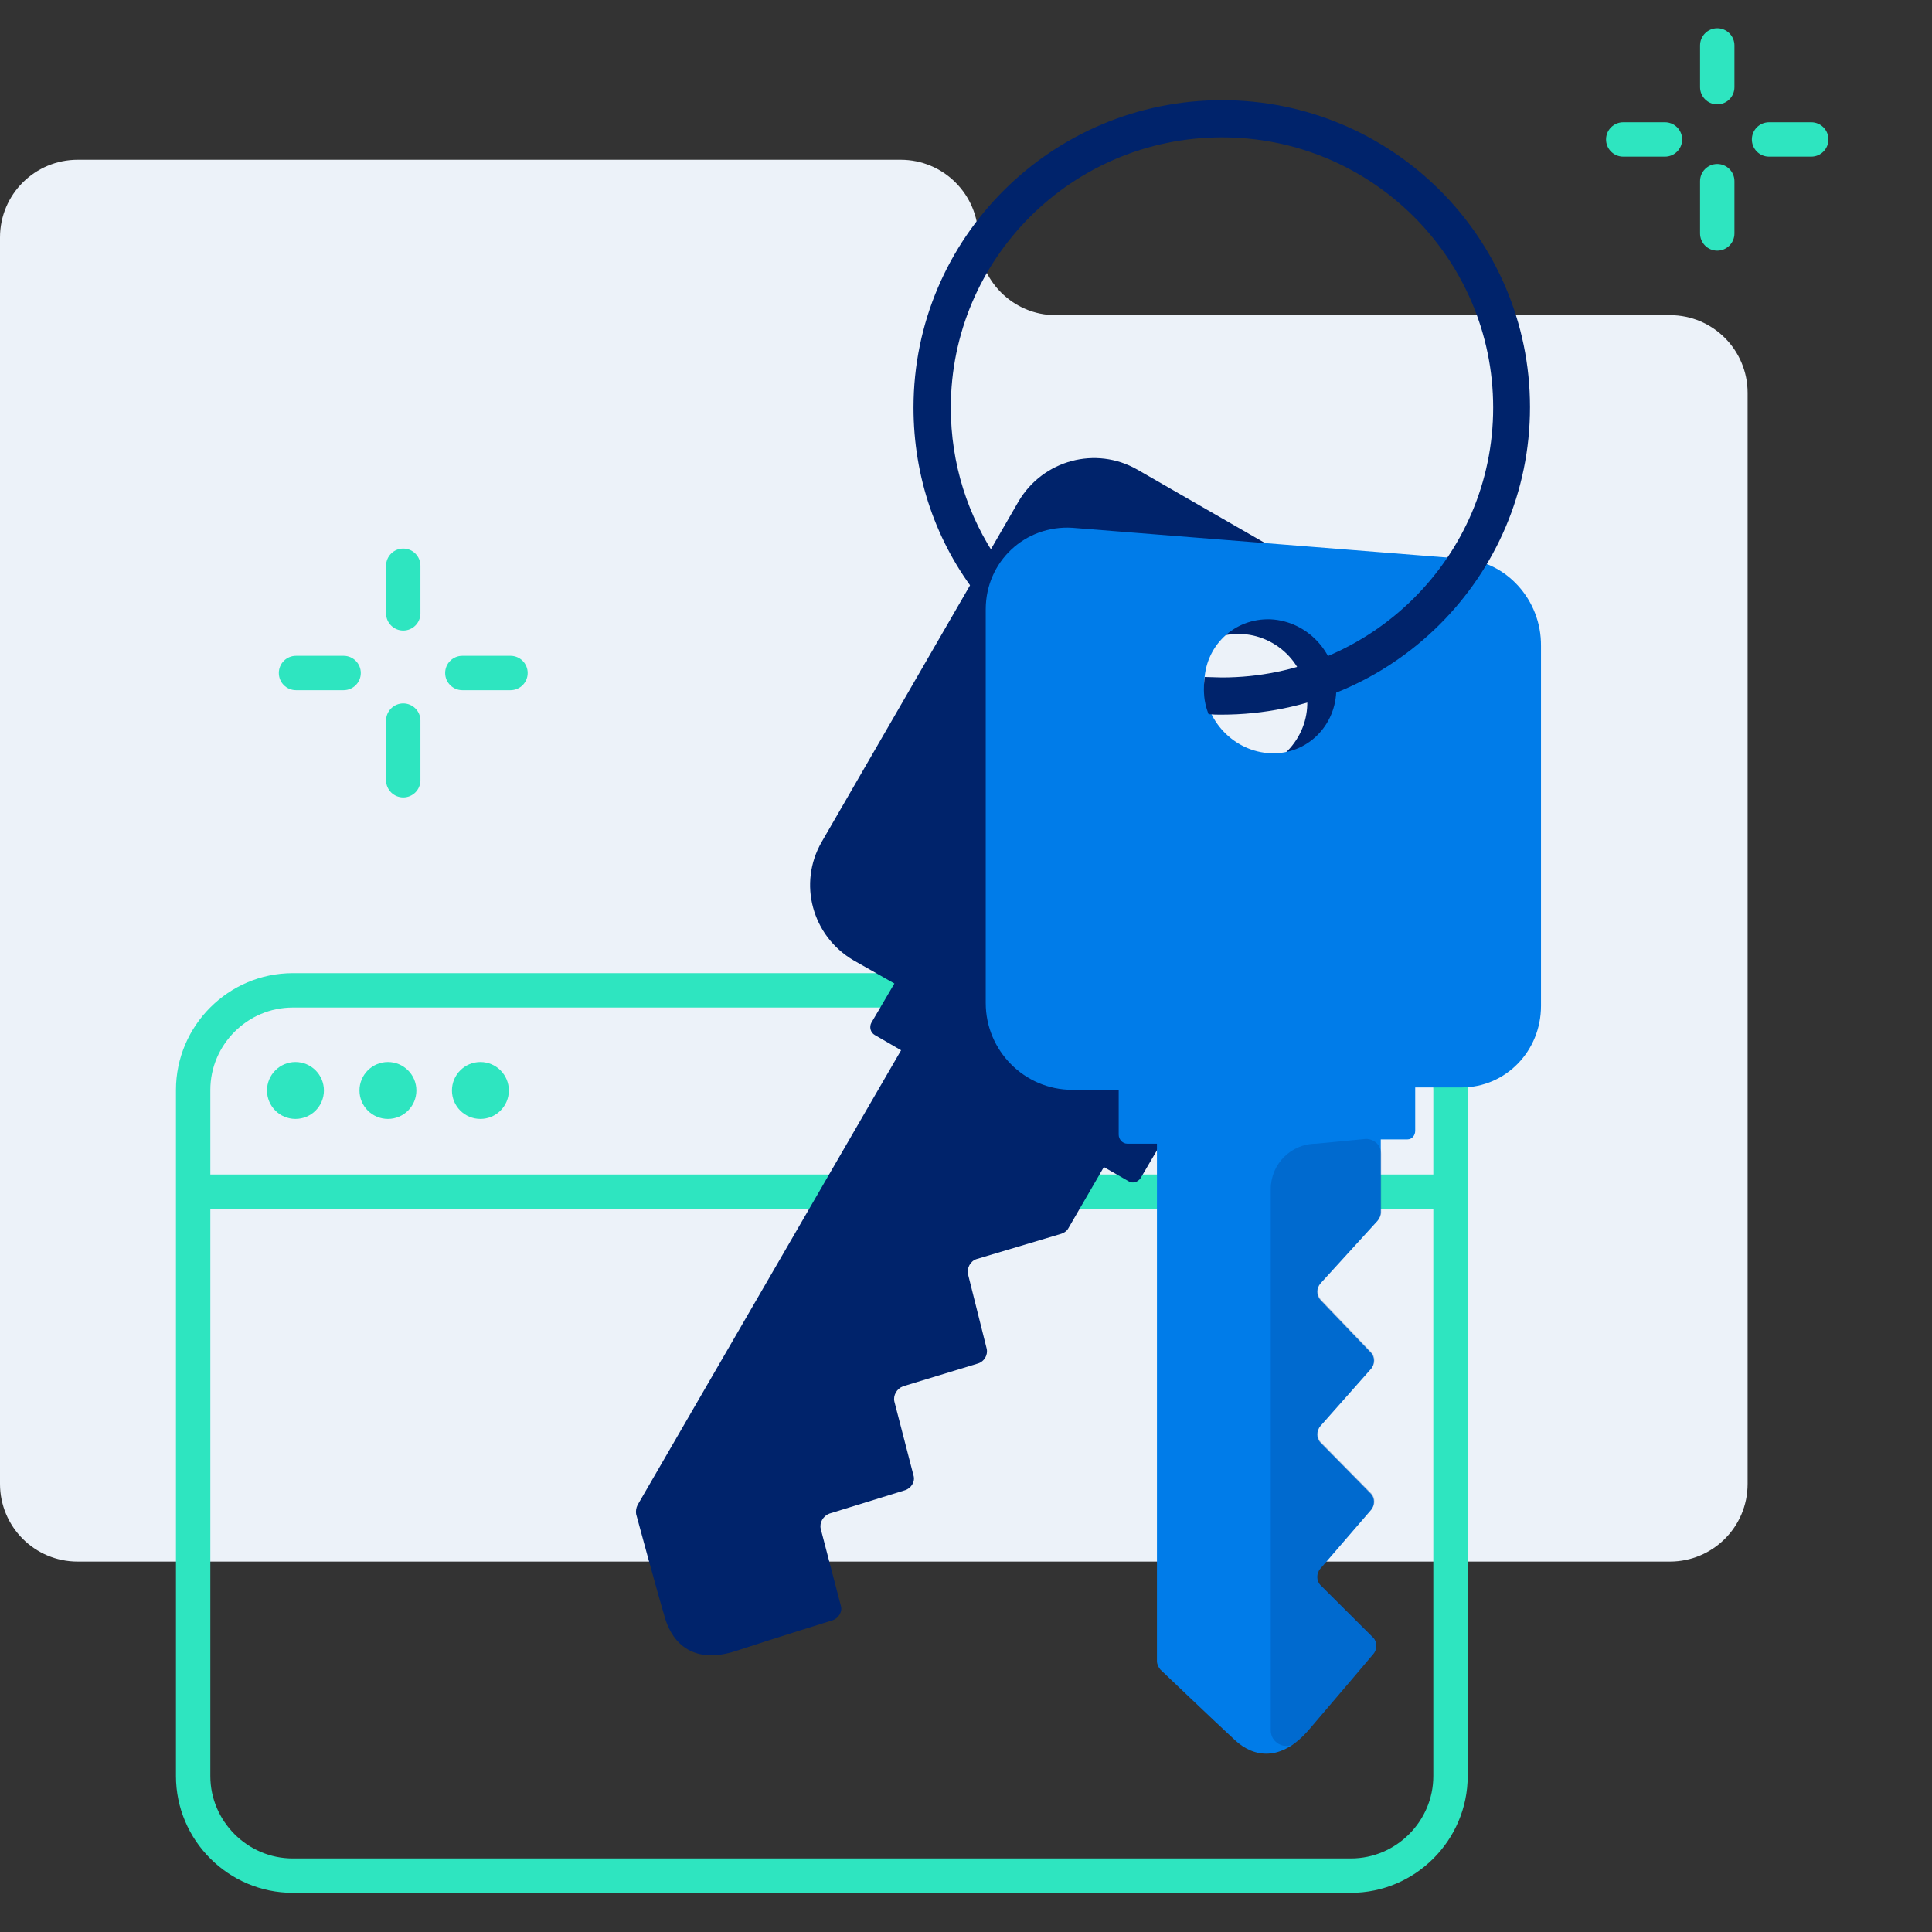 <svg width="150" height="150" viewBox="0 0 150 150" fill="none" xmlns="http://www.w3.org/2000/svg">
<rect x="0" y="0" width="150" height="150" fill="#333333" stroke="none"/>
<rect y="6.10352e-05" width="150" height="150" fill="white" fill-opacity="0"/>
<path d="M75.956 18.436C75.956 15.123 73.279 12.404 69.924 12.404H6.032C2.719 12.404 0 15.08 0 18.436V115.208C0 118.521 2.676 121.24 6.032 121.24H129.652C132.965 121.24 135.684 118.564 135.684 115.208V30.501C135.684 27.187 133.008 24.469 129.652 24.469H81.946C78.675 24.469 75.956 21.792 75.956 18.436Z" fill="#ECF2F9"/>
<path d="M32.643 43.925C32.643 43.188 32.045 42.59 31.308 42.59C30.572 42.59 29.974 43.188 29.974 43.925H32.643ZM29.974 47.621C29.974 48.358 30.572 48.955 31.308 48.955C32.045 48.955 32.643 48.358 32.643 47.621H29.974ZM32.643 55.947C32.643 55.21 32.045 54.613 31.308 54.613C30.572 54.613 29.974 55.21 29.974 55.947H32.643ZM29.974 60.577C29.974 61.314 30.572 61.912 31.308 61.912C32.045 61.912 32.643 61.314 32.643 60.577H29.974ZM39.635 53.586C40.372 53.586 40.969 52.988 40.969 52.251C40.969 51.514 40.372 50.917 39.635 50.917V53.586ZM35.896 50.917C35.159 50.917 34.562 51.514 34.562 52.251C34.562 52.988 35.159 53.586 35.896 53.586V50.917ZM26.678 53.586C27.415 53.586 28.012 52.988 28.012 52.251C28.012 51.514 27.415 50.917 26.678 50.917V53.586ZM22.982 50.917C22.245 50.917 21.648 51.514 21.648 52.251C21.648 52.988 22.245 53.586 22.982 53.586V50.917ZM29.974 43.925V47.621H32.643V43.925H29.974ZM29.974 55.947V60.577H32.643V55.947H29.974ZM39.635 50.917H35.896V53.586H39.635V50.917ZM26.678 50.917H22.982V53.586H26.678V50.917Z" fill="#2EE5C0"/>
<path d="M134.661 3.528C134.661 2.791 134.063 2.193 133.326 2.193C132.589 2.193 131.992 2.791 131.992 3.528H134.661ZM131.992 6.767C131.992 7.504 132.589 8.102 133.326 8.102C134.063 8.102 134.661 7.504 134.661 6.767H131.992ZM134.661 14.066C134.661 13.329 134.063 12.732 133.326 12.732C132.589 12.732 131.992 13.329 131.992 14.066H134.661ZM131.992 18.125C131.992 18.862 132.589 19.46 133.326 19.46C134.063 19.46 134.661 18.862 134.661 18.125H131.992ZM140.625 12.161C141.362 12.161 141.959 11.563 141.959 10.826C141.959 10.09 141.362 9.492 140.625 9.492V12.161ZM137.348 9.492C136.611 9.492 136.014 10.09 136.014 10.826C136.014 11.563 136.611 12.161 137.348 12.161V9.492ZM129.267 12.161C130.004 12.161 130.602 11.563 130.602 10.826C130.602 10.09 130.004 9.492 129.267 9.492V12.161ZM126.027 9.492C125.291 9.492 124.693 10.09 124.693 10.826C124.693 11.563 125.291 12.161 126.027 12.161V9.492ZM131.992 3.528V6.767H134.661V3.528H131.992ZM131.992 14.066V18.125H134.661V14.066H131.992ZM140.625 9.492H137.348V12.161H140.625V9.492ZM129.267 9.492H126.027V12.161H129.267V9.492Z" fill="#2EE5C0"/>
<path fill-rule="evenodd" clip-rule="evenodd" d="M104.885 145.624H22.727C18.479 145.624 14.996 142.141 14.996 137.892V84.621C14.996 80.373 18.479 76.89 22.727 76.89H104.885C109.133 76.89 112.617 80.373 112.617 84.621V137.892C112.617 142.141 109.133 145.624 104.885 145.624Z" stroke="#2EE5C0" stroke-width="2.669" stroke-linecap="round" stroke-linejoin="round"/>
<path d="M22.94 86.873C24.16 86.873 25.149 85.884 25.149 84.664C25.149 83.444 24.16 82.455 22.94 82.455C21.72 82.455 20.731 83.444 20.731 84.664C20.731 85.884 21.72 86.873 22.94 86.873Z" fill="#2EE5C0"/>
<path d="M30.119 86.873C31.339 86.873 32.328 85.884 32.328 84.664C32.328 83.444 31.339 82.455 30.119 82.455C28.899 82.455 27.91 83.444 27.91 84.664C27.91 85.884 28.899 86.873 30.119 86.873Z" fill="#2EE5C0"/>
<path d="M37.298 86.873C38.518 86.873 39.507 85.884 39.507 84.664C39.507 83.444 38.518 82.455 37.298 82.455C36.078 82.455 35.089 83.444 35.089 84.664C35.089 85.884 36.078 86.873 37.298 86.873Z" fill="#2EE5C0"/>
<path d="M15.081 92.523H112.319" stroke="#2EE5C0" stroke-width="2.669" stroke-linecap="round" stroke-linejoin="round"/>
<path fill-rule="evenodd" clip-rule="evenodd" d="M88.303 36.461L115.78 52.265C119.011 54.115 120.125 58.224 118.231 61.074L102.896 87.537C101.002 91.09 96.918 92.2 93.687 90.35L90.345 88.425L88.563 91.46C88.34 91.793 87.932 91.904 87.635 91.719L85.704 90.609L82.956 95.346C82.845 95.569 82.622 95.716 82.399 95.79L75.827 97.752C75.344 97.9 75.047 98.455 75.158 98.936L76.606 104.71C76.718 105.191 76.421 105.71 75.938 105.858L70.108 107.634C69.626 107.819 69.329 108.337 69.44 108.819L70.925 114.555C71.074 115.037 70.74 115.555 70.257 115.703L64.39 117.516C63.907 117.701 63.61 118.22 63.722 118.701L65.281 124.66C65.43 125.141 65.096 125.659 64.613 125.807C64.613 125.807 60.417 127.102 57.149 128.176C53.882 129.249 52.248 127.62 51.654 125.696C51.06 123.734 49.389 117.553 49.389 117.553C49.352 117.331 49.389 117.072 49.5 116.85L69.96 81.541L67.918 80.357C67.583 80.172 67.472 79.728 67.658 79.394L69.44 76.359L66.247 74.546C63.053 72.658 61.939 68.587 63.796 65.367L79.094 38.904C80.988 35.721 85.073 34.61 88.303 36.461ZM91.496 51.895C90.011 54.449 90.902 57.706 93.464 59.186C96.026 60.667 99.294 59.778 100.779 57.224C102.264 54.671 101.373 51.414 98.811 49.933C96.249 48.453 92.981 49.341 91.496 51.895Z" fill="#00236B"/>
<path fill-rule="evenodd" clip-rule="evenodd" d="M83.253 40.977L113.552 43.382C116.931 43.567 119.679 46.565 119.642 50.155V78.099C119.642 81.615 116.894 84.428 113.478 84.428H109.876V87.796C109.876 88.166 109.616 88.462 109.282 88.462H107.203V94.125C107.203 94.384 107.091 94.606 106.943 94.791L102.524 99.64C102.19 100.01 102.19 100.565 102.524 100.935L106.423 105.007C106.757 105.34 106.757 105.932 106.423 106.302L102.524 110.706C102.19 111.076 102.19 111.669 102.524 112.002L106.423 115.962C106.757 116.295 106.757 116.887 106.423 117.257L102.524 121.773C102.19 122.143 102.19 122.735 102.524 123.068L106.609 127.139C106.943 127.473 106.943 128.065 106.609 128.435C106.609 128.435 103.824 131.729 101.633 134.283C99.442 136.836 97.326 136.429 95.915 135.134C94.504 133.839 90.085 129.619 90.085 129.619C89.937 129.434 89.825 129.212 89.825 128.953V88.795H87.523C87.152 88.795 86.855 88.462 86.855 88.092V84.613H83.253C79.54 84.613 76.532 81.578 76.532 77.877V47.306C76.532 43.604 79.577 40.754 83.253 40.977ZM93.501 53.079C93.501 55.966 95.841 58.372 98.662 58.483C101.485 58.594 103.75 56.336 103.75 53.486C103.75 50.636 101.485 48.231 98.662 48.083C95.803 47.972 93.501 50.192 93.501 53.079Z" fill="#007CE9"/>
<path d="M94.875 7.777C81.656 7.777 70.925 18.473 70.925 31.65C70.925 37.016 72.67 42.124 75.938 46.269L77.535 43.567C75.121 40.088 73.821 35.98 73.821 31.65C73.821 20.065 83.253 10.664 94.875 10.664C106.497 10.664 115.929 20.065 115.929 31.65C115.929 43.234 106.46 52.598 94.875 52.598C94.43 52.598 93.91 52.561 93.538 52.561C93.501 52.894 93.427 53.301 93.501 54.116C93.576 54.856 93.835 55.448 93.835 55.448C94.355 55.485 94.318 55.485 94.838 55.485C108.057 55.485 118.788 44.789 118.788 31.613C118.788 18.436 108.057 7.777 94.875 7.777Z" fill="#00236B"/>
<path opacity="0.2" d="M101.67 134.246C103.861 131.692 106.646 128.398 106.646 128.398C106.98 128.028 106.98 127.435 106.646 127.102L102.561 123.031C102.227 122.698 102.227 122.106 102.561 121.736L106.46 117.22C106.794 116.85 106.794 116.258 106.46 115.925L102.561 111.965C102.227 111.631 102.227 111.039 102.561 110.669L106.46 106.265C106.794 105.895 106.794 105.303 106.46 104.969L102.561 100.898C102.227 100.528 102.227 99.973 102.561 99.603L106.98 94.754C107.128 94.569 107.24 94.347 107.24 94.088V89.61C107.24 88.943 106.72 88.425 106.052 88.425L102.19 88.795C100.222 88.795 98.662 90.387 98.662 92.311V134.357C98.662 135.319 99.776 135.911 100.556 135.319C100.927 135.06 101.299 134.69 101.67 134.246Z" fill="#00236B"/>
</svg>
